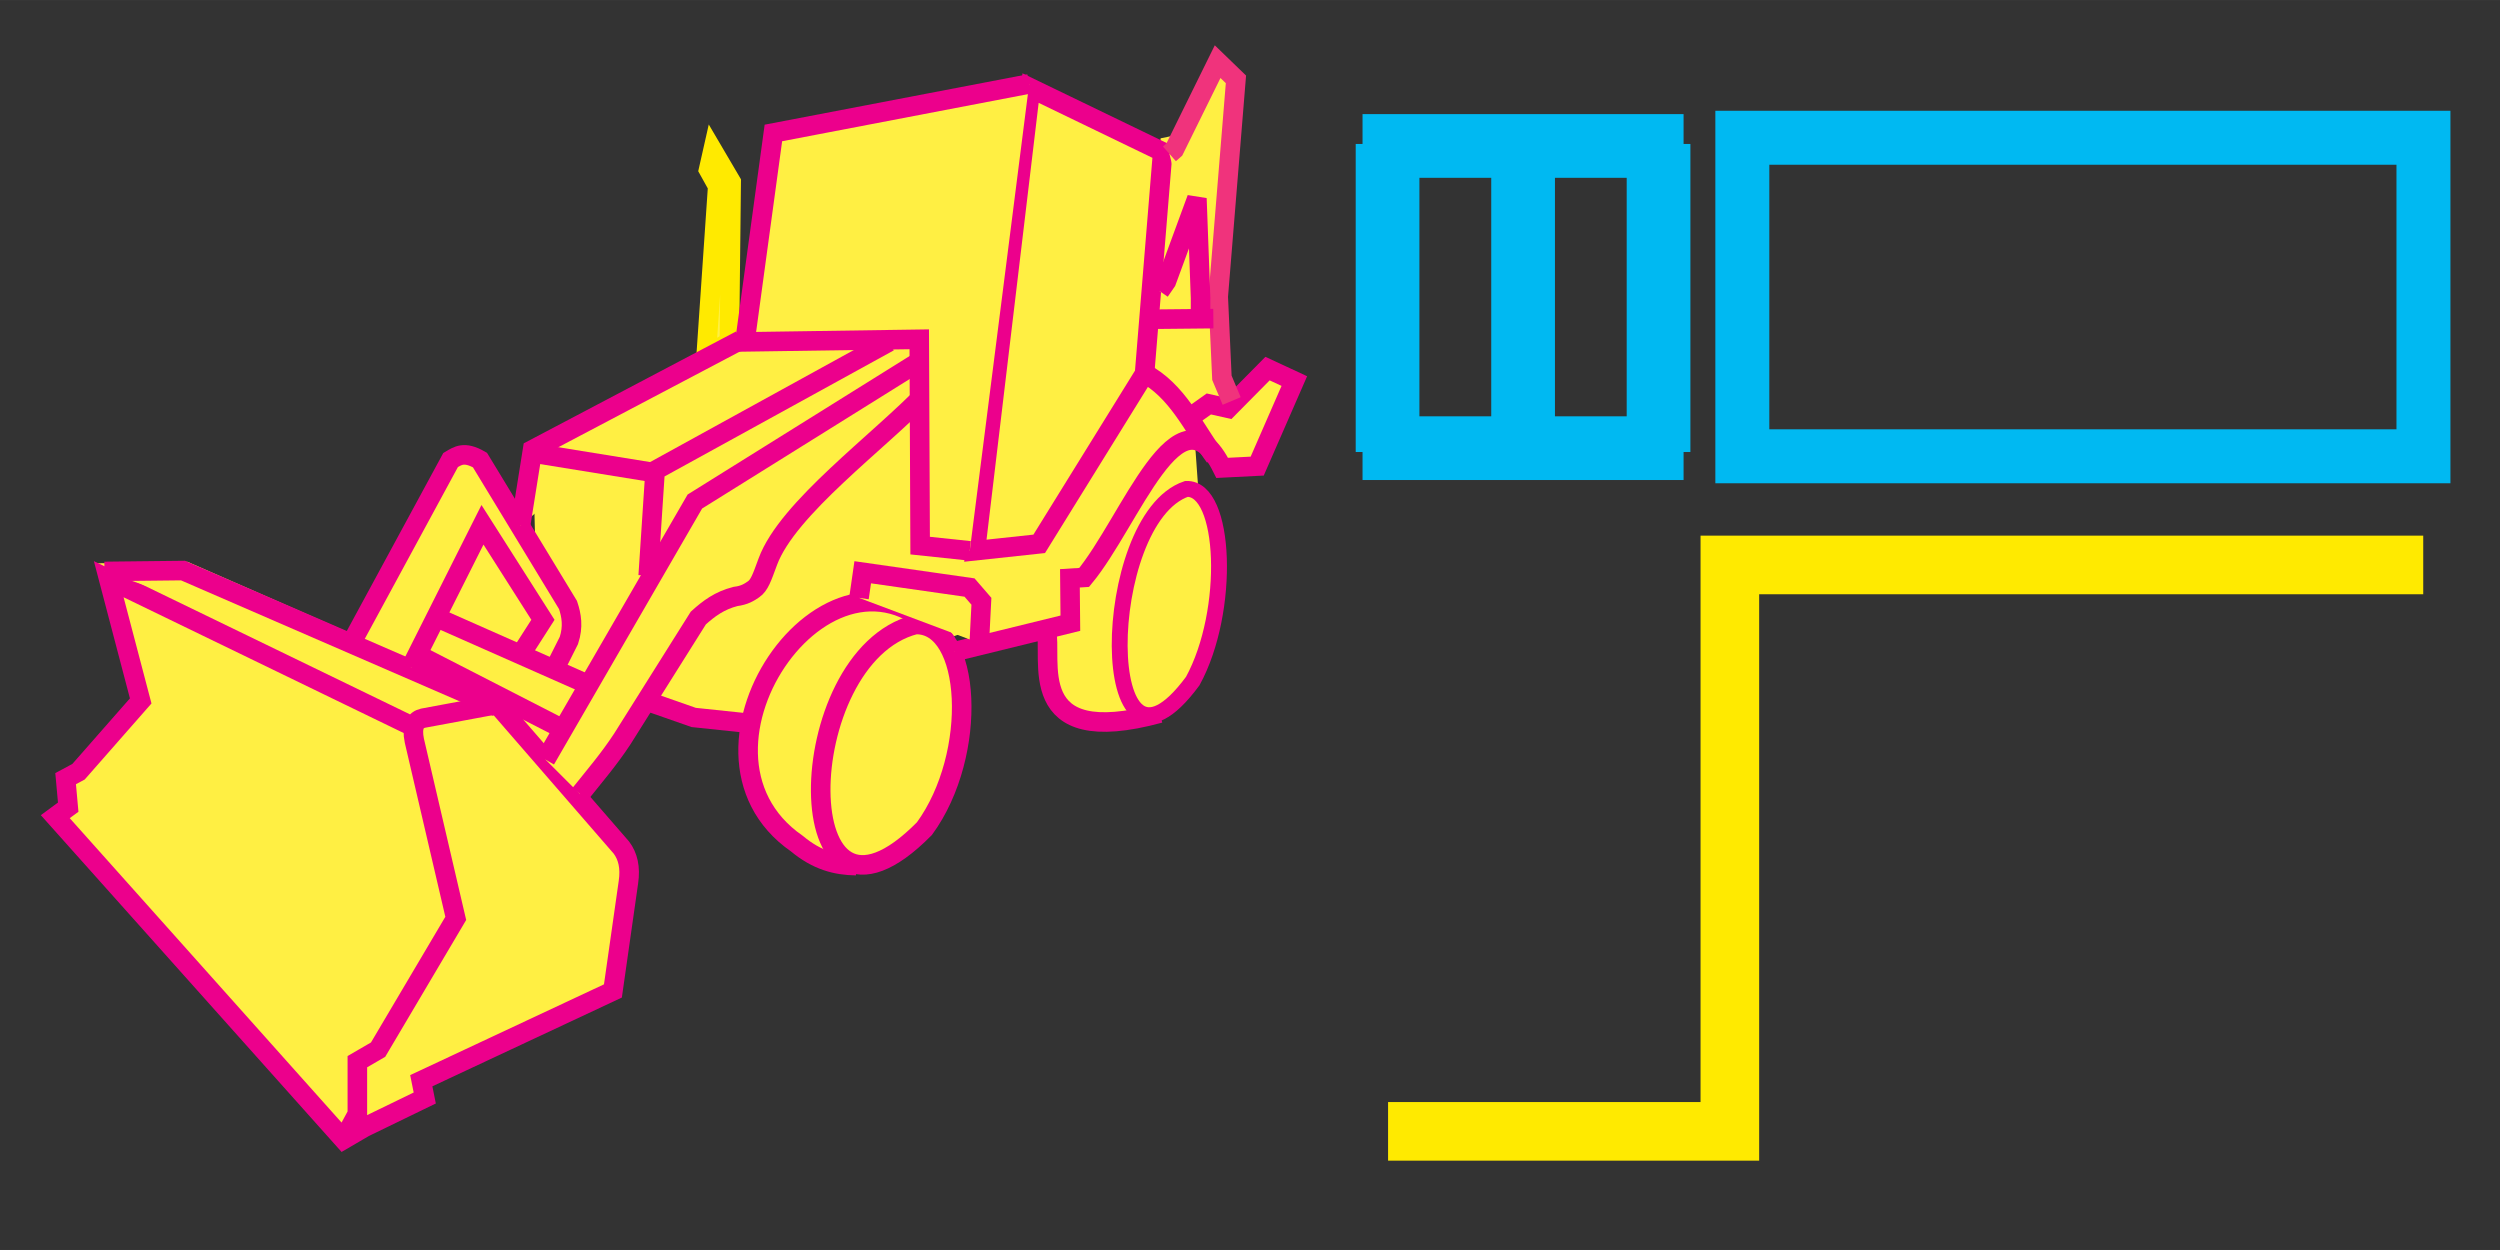 <?xml version="1.0" encoding="UTF-8" standalone="no"?>
<!-- Created with Inkscape (http://www.inkscape.org/) -->

<svg
   width="128"
   height="64"
   viewBox="0 0 33.867 16.933"
   version="1.1"
   id="svg1"
   xml:space="preserve"
   xmlns="http://www.w3.org/2000/svg"
   xmlns:svg="http://www.w3.org/2000/svg"><rect x="0" y="0" width="33.867" height="16.933" fill="#333333" stroke="none"/><defs
     id="defs1"><linearGradient
       id="swatch18"><stop
         style="stop-color:#ffeb00;stop-opacity:0.878;"
         offset="0"
         id="stop18" /></linearGradient><linearGradient
       id="swatch1"><stop
         style="stop-color:#ffea00;stop-opacity:1;"
         offset="0"
         id="stop1" /></linearGradient><style
       id="style1">.c{fill:#ec008c;}.c,.d{stroke-width:0px;}.d{fill:#00b9f2;}</style><linearGradient
       id="swatch16"><stop
         style="stop-color:#00b9f2;stop-opacity:1;"
         offset="0"
         id="stop17" /></linearGradient><style
       id="style1-0">.c{fill:#ec008c;}.c,.d{stroke-width:0px;}.d{fill:#00b9f2;}</style><style
       id="style1-9">.c{fill:#ec008c;}.c,.d{stroke-width:0px;}.d{fill:#00b9f2;}</style><style
       id="style1-94">.c{fill:#ec008c;}.c,.d{stroke-width:0px;}.d{fill:#00b9f2;}</style><style
       id="style1-7">.c{fill:#ec008c;}.c,.d{stroke-width:0px;}.d{fill:#00b9f2;}</style><style
       id="style1-6">.c{fill:#ec008c;}.c,.d{stroke-width:0px;}.d{fill:#00b9f2;}</style><style
       id="style1-0-2">.c{fill:#ec008c;}.c,.d{stroke-width:0px;}.d{fill:#00b9f2;}</style><style
       id="style1-9-6">.c{fill:#ec008c;}.c,.d{stroke-width:0px;}.d{fill:#00b9f2;}</style><style
       id="style1-94-1">.c{fill:#ec008c;}.c,.d{stroke-width:0px;}.d{fill:#00b9f2;}</style><style
       id="style1-7-8">.c{fill:#ec008c;}.c,.d{stroke-width:0px;}.d{fill:#00b9f2;}</style><style
       id="style1-73">.c{fill:#ec008c;}.c,.d{stroke-width:0px;}.d{fill:#00b9f2;}</style><style
       id="style1-0-9">.c{fill:#ec008c;}.c,.d{stroke-width:0px;}.d{fill:#00b9f2;}</style><style
       id="style1-9-3">.c{fill:#ec008c;}.c,.d{stroke-width:0px;}.d{fill:#00b9f2;}</style><style
       id="style1-94-19">.c{fill:#ec008c;}.c,.d{stroke-width:0px;}.d{fill:#00b9f2;}</style><style
       id="style1-7-4">.c{fill:#ec008c;}.c,.d{stroke-width:0px;}.d{fill:#00b9f2;}</style></defs><g
     id="layer1"
     style="display:inline"><g
       id="g148"><path
         style="fill:#ffef43;fill-opacity:1;stroke:none;stroke-width:0.265px;stroke-linecap:butt;stroke-linejoin:miter;stroke-opacity:1"
         d="m 15.478,9.525 -1.224,-0.794 0.017,-2.1 1.902,-0.843 0.099,1.389 z"
         id="path148" /><path
         style="fill:#ffef43;fill-opacity:1;stroke:#ffef43;stroke-width:0.265px;stroke-linecap:butt;stroke-linejoin:miter;stroke-opacity:1"
         d="m 7.359,6.4 2.729,-1.819 2.315,-0.033 0.083,2.894 1.571,-0.017 1.406,-2.431 0.38,-3.01 0.645,-0.132 -0.017,2.712 0.083,0.893 L 15.958,5.887 15.544,6.383 14.37,7.689 13.659,8.45 13.08,8.417 11.989,8.83 10.22,9.723 9.426,9.69 7.425,9.045 Z"
         id="path147" /><path
         style="fill:#ffef43;fill-opacity:1;stroke:#ffea00;stroke-width:0.265px;stroke-linecap:butt;stroke-linejoin:miter;stroke-opacity:1"
         d="M 9.881,4.63 9.905,2.464 9.657,2.042 9.599,2.299 9.723,2.522 9.566,4.82 Z"
         id="path144" /><path
         style="fill:#ffef43;fill-opacity:1;stroke:#ec008c;stroke-width:0.265px;stroke-linecap:butt;stroke-linejoin:miter;stroke-opacity:1"
         d="M 15.71,9.661 C 13.84,10.171 14.272,8.913 14.172,8.52"
         id="path130" /><path
         style="fill:#ffef43;fill-opacity:1;stroke:#ec008c;stroke-width:0.265px;stroke-linecap:butt;stroke-linejoin:miter;stroke-opacity:1"
         d="M 8.781,7.799 8.875,6.373 12.044,4.63"
         id="path140" /><path
         style="fill:#ffef43;fill-opacity:1;stroke:#ffef43;stroke-width:0.265px;stroke-linecap:butt;stroke-linejoin:miter;stroke-opacity:1"
         d="M 1.505,7.76 2.514,7.743 4.762,8.731 6.945,8.748 8.037,9.343 7.739,10.848 5.11,14.916 2.993,12.27 Z"
         id="path146" /><path
         style="fill:#ffef43;fill-opacity:1;stroke:#ec008c;stroke-width:0.265px;stroke-linecap:butt;stroke-linejoin:miter;stroke-opacity:1"
         d="M 4.657,15.43 4.841,15.09 V 14.382 L 5.122,14.219 6.174,12.441 5.613,10.033 C 5.574,9.84 5.625,9.754 5.73,9.729 L 6.735,9.542 8.419,11.483 c 0.086,0.116 0.124,0.267 0.094,0.468 l -0.21,1.473 -2.596,1.216 0.047,0.234 -0.819,0.398 -0.281,0.164 -3.905,-4.373 0.175,-0.129 -0.035,-0.386 0.175,-0.094 0.842,-0.959 -0.433,-1.649 4.198,2.035"
         id="path86" /><path
         style="fill:#ffef43;fill-opacity:1;stroke:#ec008c;stroke-width:0.265px;stroke-linecap:butt;stroke-linejoin:miter;stroke-opacity:1"
         d="M 4.747,8.735 6.104,6.232 c 0.095,-0.056 0.182,-0.125 0.398,0 l 1.193,1.964 c 0.047,0.141 0.073,0.292 0.012,0.479 L 7.53,9.027"
         id="path127" /><path
         style="fill:#ffef43;fill-opacity:1;stroke:#ec008c;stroke-width:0.265px;stroke-linecap:butt;stroke-linejoin:miter;stroke-opacity:1"
         d="M 1.415,7.741 2.479,7.729 6.735,9.577"
         id="path88" /><path
         style="fill:#ffef43;fill-opacity:1;stroke:#ec008c;stroke-width:0.265px;stroke-linecap:butt;stroke-linejoin:miter;stroke-opacity:1"
         d="M 5.566,9.039 6.536,7.109 7.355,8.396 7.063,8.852"
         id="path123" /><path
         style="fill:#ffef43;fill-opacity:1;stroke:#ec008c;stroke-width:0.265px;stroke-linecap:butt;stroke-linejoin:miter;stroke-opacity:1"
         d="M 7.94,9.261 6.01,8.407"
         id="path124" /><path
         style="fill:#ffef43;fill-opacity:1;stroke:#ec008c;stroke-width:0.265px;stroke-linecap:butt;stroke-linejoin:miter;stroke-opacity:1"
         d="M 7.612,9.869 5.718,8.898"
         id="path125" /><path
         style="fill:#ffef43;fill-opacity:1;stroke:#ec008c;stroke-width:0.265px;stroke-linecap:butt;stroke-linejoin:miter;stroke-opacity:1"
         d="m 12.829,8.716 c -1.481,-1.888 -3.859,1.449 -2.034,2.712 0.272,0.227 0.531,0.295 0.802,0.298"
         id="path132" /><path
         style="fill:#ffef43;fill-opacity:1;stroke:#ec008c;stroke-width:0.265px;stroke-linecap:butt;stroke-linejoin:miter;stroke-opacity:1"
         d="M 12.4,8.46 C 13.166,8.438 13.26,10.217 12.523,11.225 10.641,13.134 10.699,8.895 12.4,8.46 Z"
         id="path129" /><path
         style="fill:#ffef43;fill-opacity:1;stroke:#ec008c;stroke-width:0.265px;stroke-linecap:butt;stroke-linejoin:miter;stroke-opacity:1"
         d="M 7.858,10.758 C 8.052,10.515 8.251,10.284 8.431,10.009 L 9.46,8.372 c 0.144,-0.13 0.288,-0.237 0.503,-0.292 0.125,-0.015 0.19,-0.059 0.245,-0.097 0.08,-0.055 0.113,-0.156 0.194,-0.376 0.267,-0.722 1.507,-1.622 2.154,-2.298 0.076,-0.31 0.031,-0.399 -0.032,-0.456 L 9.413,6.794 7.39,10.29"
         id="path116" /><path
         style="display:inline;fill:#ffef43;fill-opacity:1;stroke:#ec008c;stroke-width:0.215px;stroke-linecap:butt;stroke-linejoin:miter;stroke-opacity:1"
         d="m 16.072,6.623 c 0.539,-0.021 0.605,1.654 0.086,2.603 -1.326,1.797 -1.285,-2.194 -0.086,-2.603 z"
         id="path129-2" /><path
         style="fill:#ffef43;fill-opacity:1;stroke:#ec008c;stroke-width:0.265px;stroke-linecap:butt;stroke-linejoin:miter;stroke-opacity:1"
         d="m 8.843,9.525 0.554,0.194 0.752,0.079"
         id="path131" /><path
         style="fill:#ffef43;fill-opacity:1;stroke:#ec008c;stroke-width:0.265px;stroke-linecap:butt;stroke-linejoin:miter;stroke-opacity:1"
         d="m 12.927,8.828 1.573,-0.386 -0.006,-0.608 0.193,-0.012 C 15.316,7.064 15.97,5.154 16.557,6.338 L 17.031,6.314 17.534,5.162 17.171,4.993 16.639,5.531 16.376,5.472 16.195,5.601"
         id="path133" /><path
         style="fill:#ffef43;fill-opacity:1;stroke:#ec008c;stroke-width:0.265px;stroke-linecap:butt;stroke-linejoin:miter;stroke-opacity:1"
         d="m 15.486,5.048 c 0.463,0.237 0.681,0.742 0.972,1.141"
         id="path136" /><path
         style="fill:#ffef43;fill-opacity:1;stroke:#ec008c;stroke-width:0.265px;stroke-linecap:butt;stroke-linejoin:miter;stroke-opacity:1"
         d="M 15.505,5.063 15.751,2.058 13.961,1.193 13.213,7.46 14.078,7.367 Z"
         id="path137" /><path
         style="fill:#ffef43;fill-opacity:1;stroke:#ec008c;stroke-width:0.265px;stroke-linecap:butt;stroke-linejoin:miter;stroke-opacity:1"
         d="m 13.266,8.711 0.029,-0.566 -0.161,-0.186 -1.447,-0.207 -0.05,0.347"
         id="path134" /><path
         style="fill:#ffef43;fill-opacity:1;stroke:#ec008c;stroke-width:0.265px;stroke-linecap:butt;stroke-linejoin:miter;stroke-opacity:1"
         d="m 13.942,1.137 -3.465,0.664 -0.386,2.83 2.362,-0.035 0.012,2.795 0.672,0.071"
         id="path138" /><path
         style="fill:#ffef43;fill-opacity:1;stroke:#ec008c;stroke-width:0.265px;stroke-linecap:butt;stroke-linejoin:miter;stroke-opacity:1"
         d="M 10.033,4.607 7.215,6.092 7.051,7.121"
         id="path139" /><path
         style="fill:#ffef43;fill-opacity:1;stroke:#f0337c;stroke-width:0.265px;stroke-linecap:butt;stroke-linejoin:miter;stroke-opacity:1"
         d="m 15.842,2.084 0.066,-0.058 0.587,-1.191 0.248,0.24 -0.24,2.943 0.05,1.1 0.132,0.314"
         id="path141" /><path
         style="fill:#ffef43;fill-opacity:1;stroke:#ec008c;stroke-width:0.265px;stroke-linecap:butt;stroke-linejoin:miter;stroke-opacity:1"
         d="m 15.71,3.944 0.091,-0.132 0.413,-1.124 0.05,1.348 V 4.333"
         id="path142" /><path
         style="fill:#ffef43;fill-opacity:1;stroke:#ec008c;stroke-width:0.265px;stroke-linecap:butt;stroke-linejoin:miter;stroke-opacity:1"
         d="m 15.643,4.324 0.794,-0.008"
         id="path143" /><path
         style="fill:#ffef43;fill-opacity:1;stroke:#ec008c;stroke-width:0.265px;stroke-linecap:butt;stroke-linejoin:miter;stroke-opacity:1"
         d="M 7.21,6.135 8.847,6.4"
         id="path145" /></g><path
       style="display:inline;fill:none;fill-opacity:1;stroke:#00b9f2;stroke-width:0.863;stroke-miterlimit:10;stroke-dasharray:none;stroke-opacity:1"
       d="m 18.458,1.977 h 4.349"
       id="path13-2-6-5-8" /><path
       style="display:inline;fill:none;fill-opacity:1;stroke:#00b9f2;stroke-width:0.863;stroke-miterlimit:10;stroke-dasharray:none;stroke-opacity:1"
       d="m 18.458,6.071 h 4.349"
       id="path14-7-1-8-4" /><path
       style="display:inline;fill:none;fill-opacity:1;stroke:#00b9f2;stroke-width:0.863;stroke-miterlimit:10;stroke-dasharray:none;stroke-opacity:1"
       d="M 18.797,1.95 V 6.123"
       id="path15-0-8-6-5" /><path
       style="display:inline;fill:none;fill-opacity:1;stroke:#00b9f2;stroke-width:0.863;stroke-miterlimit:10;stroke-dasharray:none;stroke-opacity:1"
       d="M 20.633,1.95 V 6.123"
       id="path15-9-7-2-0" /><path
       style="display:inline;fill:none;fill-opacity:1;stroke:#00b9f2;stroke-width:0.863;stroke-miterlimit:10;stroke-dasharray:none;stroke-opacity:1"
       d="M 22.468,1.95 V 6.123"
       id="path15-94-9-8-3" /><rect
       style="display:inline;fill:none;fill-opacity:1;stroke:#00b9f2;stroke-width:0.731;stroke-miterlimit:10;stroke-dasharray:none;stroke-opacity:1"
       id="rect26-9-2-4-6"
       width="9.227"
       height="4.315"
       x="23.603"
       y="1.866" /><path
       style="fill:none;stroke:#ffea00;stroke-width:0.794;stroke-linecap:butt;stroke-linejoin:miter;stroke-dasharray:none;stroke-opacity:1"
       d="m 18.804,15.326 h 4.63 V 7.653 h 9.393"
       id="path122-0" /></g></svg>
